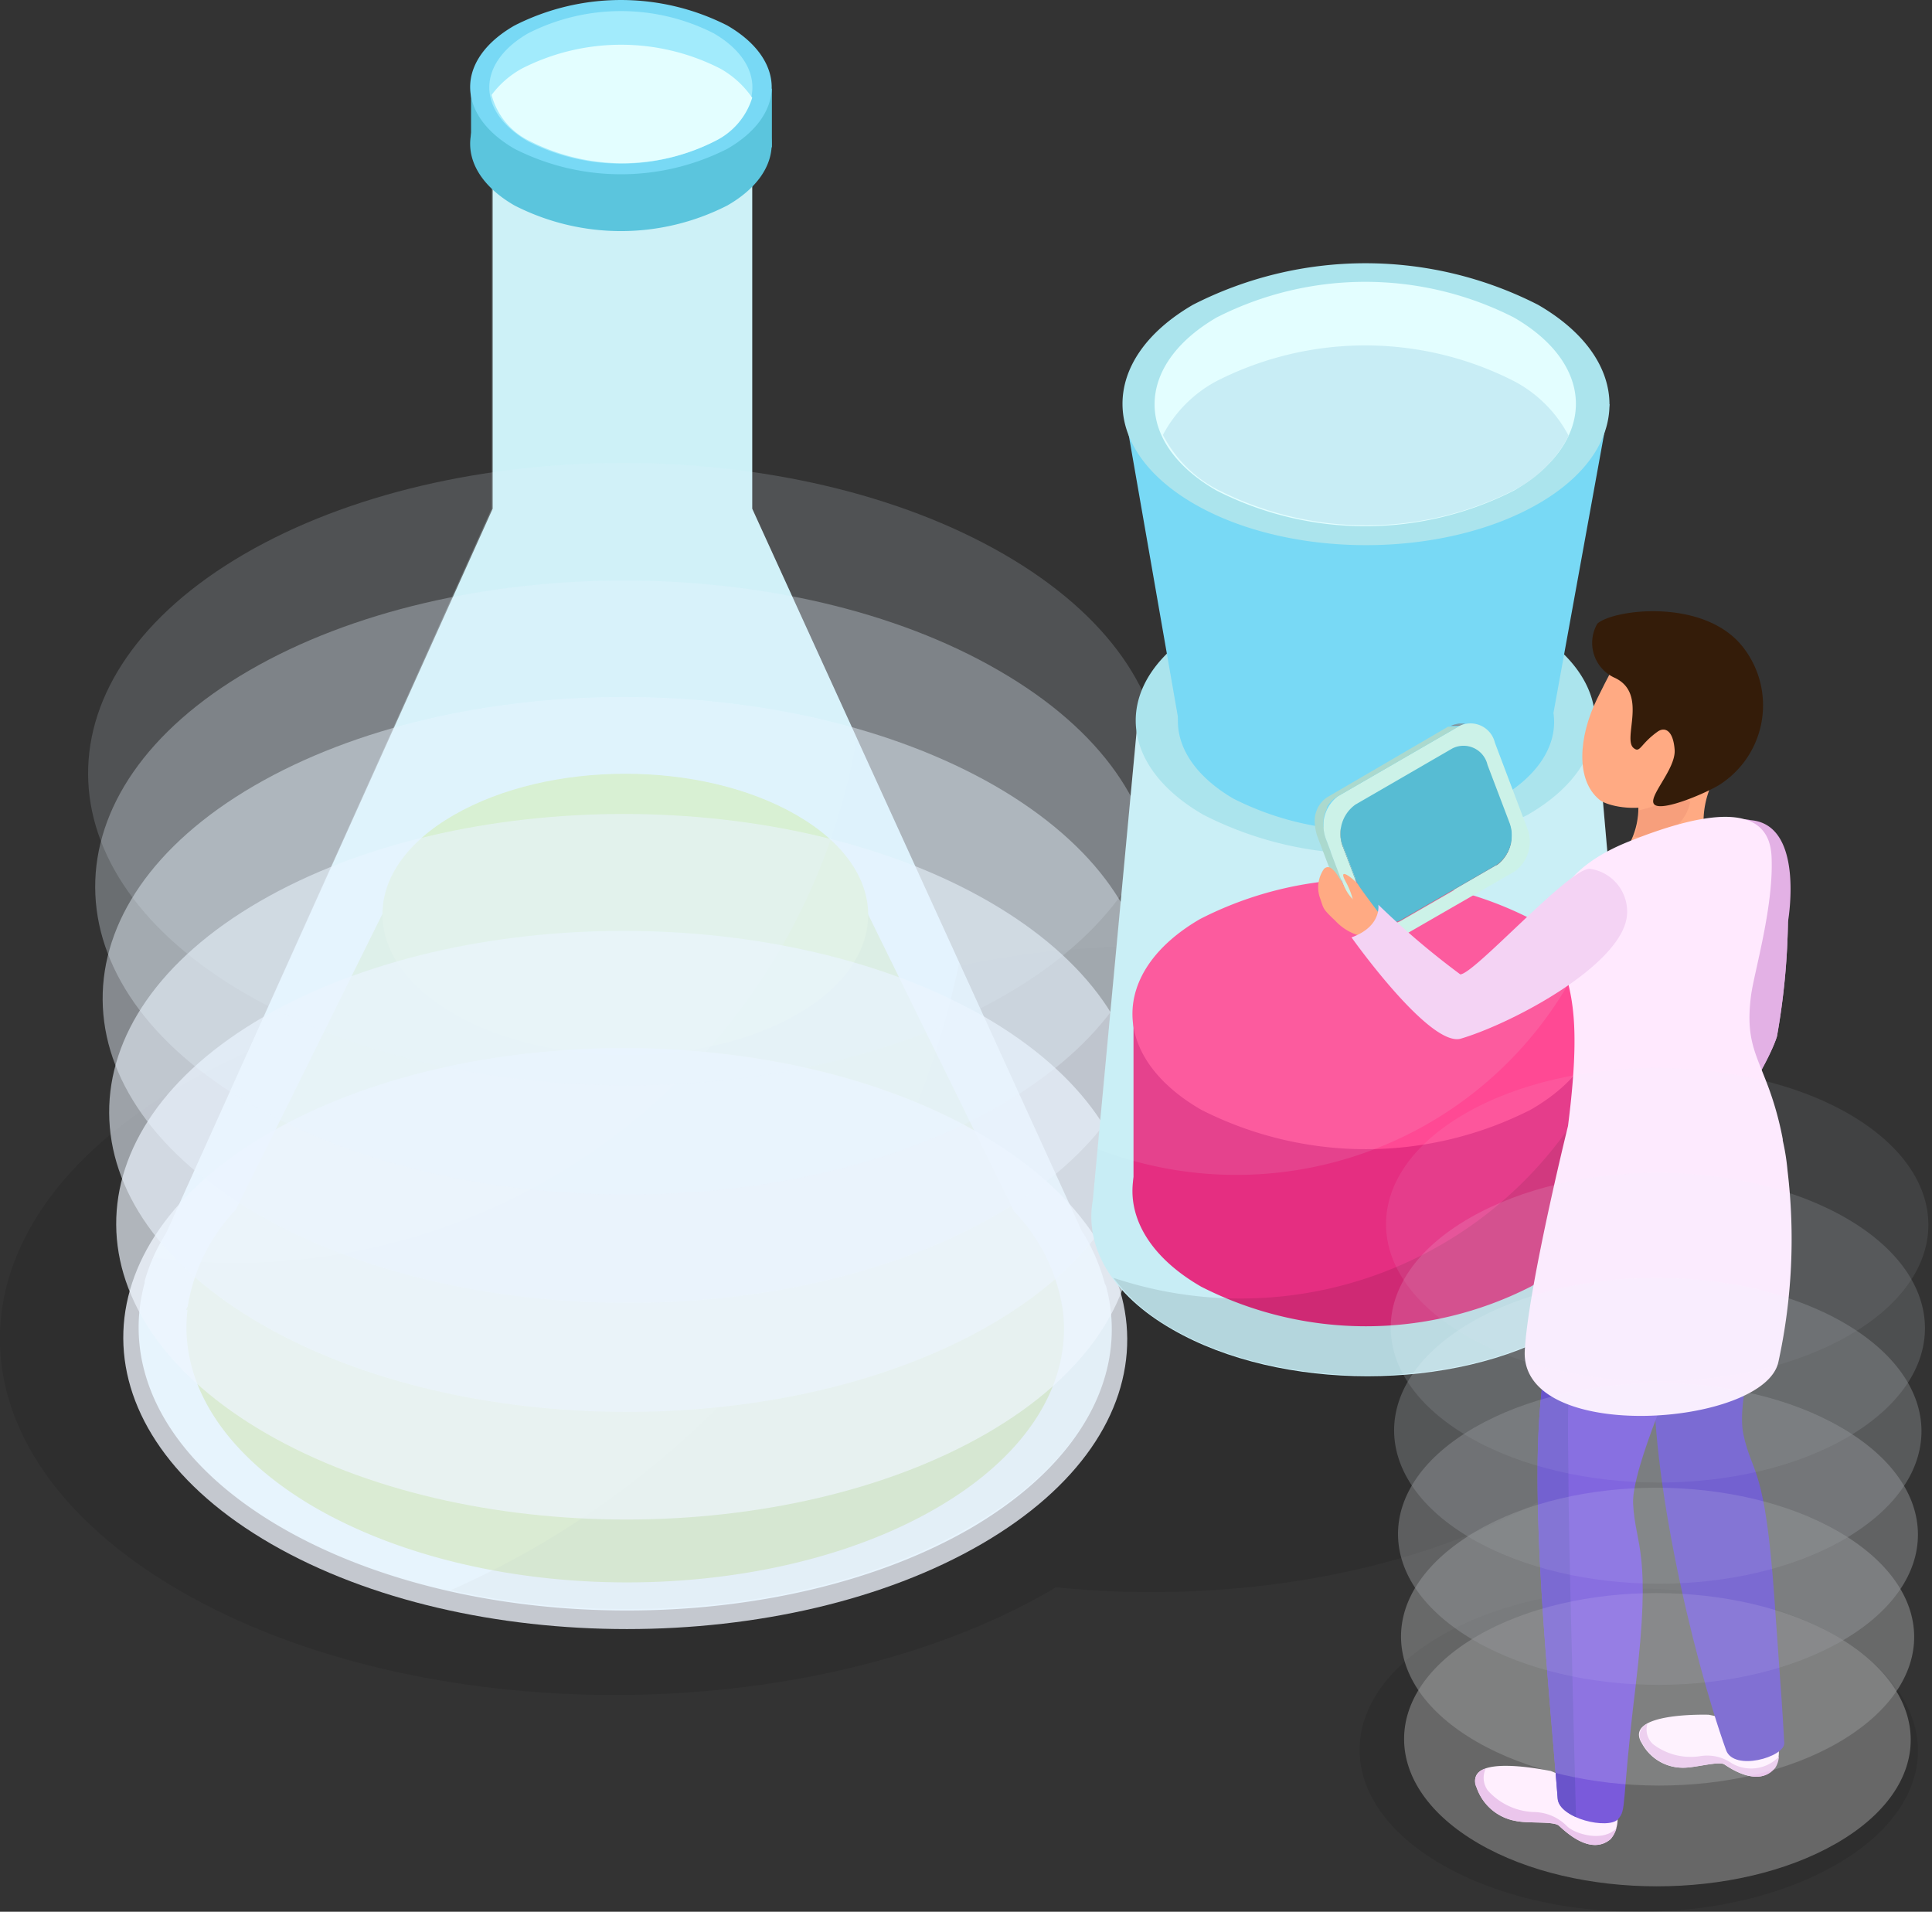 <svg xmlns="http://www.w3.org/2000/svg" xmlns:xlink="http://www.w3.org/1999/xlink" viewBox="0 0 89.33 88.39"><rect x="0" y="0" width="89.33" height="88.39" fill="#333333" stroke="none"/><defs><style>.cls-1{fill:none;}.cls-2,.cls-26,.cls-51{opacity:0.1;}.cls-3{fill:#c8edf5;}.cls-4{fill:#8bc63e;}.cls-5{fill:#aae252;}.cls-10,.cls-26,.cls-6{fill:#e3feff;}.cls-6{opacity:0.2;}.cls-7{fill:#5bc5dd;}.cls-8{fill:#78d9f5;}.cls-9{fill:#a2ebfc;}.cls-11{fill:#f1f7ff;opacity:0.77;}.cls-12{opacity:0.83;}.cls-13{fill:#eff6ff;opacity:0.81;}.cls-14{opacity:0.67;}.cls-15{fill:#ecf5ff;opacity:0.85;}.cls-16{opacity:0.5;}.cls-17{fill:#eaf4ff;opacity:0.89;}.cls-18{opacity:0.33;}.cls-19,.cls-65{fill:#e8f3fe;}.cls-19{opacity:0.92;}.cls-20{opacity:0.17;}.cls-21{fill:#e5f2fe;opacity:0.96;}.cls-22{opacity:0;}.cls-23{fill:#e3f1fe;}.cls-24{fill:#e52e81;}.cls-25{fill:#ff4994;}.cls-27{fill:#abe4ed;}.cls-28{isolation:isolate;}.cls-29{clip-path:url(#clip-path);}.cls-30{fill:#858e94;}.cls-31{fill:#81898f;}.cls-32{fill:#7c848a;}.cls-33{fill:#787f85;}.cls-34{fill:#7b8388;}.cls-35{clip-path:url(#clip-path-2);}.cls-36{clip-path:url(#clip-path-3);}.cls-37{clip-path:url(#clip-path-4);}.cls-38{fill:#357280;}.cls-39{fill:#336e7c;}.cls-40{fill:#899298;}.cls-41{clip-path:url(#clip-path-5);}.cls-42{clip-path:url(#clip-path-6);}.cls-43{fill:#2f6673;}.cls-44{fill:#367584;}.cls-45{fill:#316976;}.cls-46{fill:#57bcd3;}.cls-47{clip-path:url(#clip-path-7);}.cls-48{fill:#316a77;}.cls-49{fill:#ccf2e8;}.cls-50{fill:#abd9ce;}.cls-52{fill:#ffaa83;}.cls-53{fill:#ffe9fe;}.cls-54{fill:#e3b1e5;}.cls-55{fill:#3213b7;}.cls-56{fill:#471bce;}.cls-57{fill:#f79f7c;}.cls-58{fill:#341c09;}.cls-59{fill:#f4d3f4;}.cls-60{fill:#fff;opacity:0.55;}.cls-61{fill:#fafdff;opacity:0.63;}.cls-62{fill:#f6faff;opacity:0.7;}.cls-63{fill:#f1f8ff;opacity:0.78;}.cls-64{fill:#ecf6fe;opacity:0.85;}.cls-65{opacity:0.93;}</style><clipPath id="clip-path"><path class="cls-1" d="M68.75,40a1.7,1.7,0,0,0,.56-2l.47,0a1.7,1.7,0,0,1-.55,2Z"/></clipPath><clipPath id="clip-path-2"><path class="cls-1" d="M67.12,34.46l.47,0a1.23,1.23,0,0,1,1.19.9l-.47,0A1.24,1.24,0,0,0,67.12,34.46Z"/></clipPath><clipPath id="clip-path-3"><path class="cls-1" d="M67.45,33.46l.47,0a1,1,0,0,0-.43.13l-.47,0A1.13,1.13,0,0,1,67.45,33.46Z"/></clipPath><clipPath id="clip-path-4"><path class="cls-1" d="M67.12,34.46l.47,0a1,1,0,0,0-.43.13l-.47,0A1,1,0,0,1,67.12,34.46Z"/></clipPath><clipPath id="clip-path-5"><path class="cls-1" d="M64.26,42.61h0l.27,0h.18a.89.89,0,0,1-.43.13l-.47,0A1,1,0,0,0,64.26,42.61Z"/></clipPath><clipPath id="clip-path-6"><path class="cls-1" d="M64.3,42.71l-.47,0a1.24,1.24,0,0,1-1.19-.91l.47,0A1.23,1.23,0,0,0,64.3,42.71Z"/></clipPath><clipPath id="clip-path-7"><path class="cls-1" d="M62.11,39.18l-.47,0a1.68,1.68,0,0,1,.55-2l.48,0A1.66,1.66,0,0,0,62.11,39.18Z"/></clipPath></defs><title>chemistry-glass</title><g id="Layer_2" data-name="Layer 2"><g id="Layer_1-2" data-name="Layer 1"><path class="cls-2" d="M71.58,48.11c-8.95-5.2-22.88-5.76-33-1.69-10.13-2.21-22-1-30.2,3.77C-2.76,56.63-2.81,67.08,8.29,73.53s29.13,6.45,40.3,0l.22-.14c8,.8,16.48-.58,22.66-4.15C81.57,63.41,81.62,53.94,71.58,48.11Z"/><path class="cls-3" d="M51.14,59.46h0l-.06-.12A8.86,8.86,0,0,0,50,56.88L34.78,23.52V4.39h-12V23.52L7.69,57a8.59,8.59,0,0,0-1,2.22l0,.09h0c-1.09,4,1,8.24,6.35,11.33,8.83,5.1,23.1,5.09,31.87,0C50.12,67.58,52.19,63.41,51.14,59.46Z"/><path class="cls-4" d="M49.14,60.56h0v0A8.41,8.41,0,0,0,46.88,56L40.14,42.28H17.67L10.91,55.92A8.46,8.46,0,0,0,8.68,60.4l-.08.16h.07c-.39,3.28,1.58,6.64,5.93,9.16,8,4.59,20.81,4.59,28.71,0C47.63,67.21,49.56,63.84,49.14,60.56Z"/><path class="cls-5" d="M36.82,37.68c4.41,2.54,4.43,6.66.06,9.2s-11.49,2.54-15.89,0-4.42-6.66,0-9.2S32.42,35.14,36.82,37.68Z"/><path class="cls-2" d="M51.14,59.46h0l-.06-.12A8.86,8.86,0,0,0,50,56.88L44.35,44.52a41,41,0,0,1-23.5,29c8.07,1.8,17.55.82,24-2.94C50.12,67.58,52.19,63.41,51.14,59.46Z"/><path class="cls-6" d="M22.73,23.52,7.69,57a9.68,9.68,0,0,0-.61,1.14,29.51,29.51,0,0,0,3.78.25A29.19,29.19,0,0,0,39.62,34.14L34.78,23.52V7.12c-2.27-3.23-5.17-.64-8.52-2.73H22.73Z"/><path class="cls-7" d="M33.63,3.81c2.73,1.57,2.74,4.12,0,5.69a10.81,10.81,0,0,1-9.84,0c-2.73-1.57-2.74-4.12,0-5.7A10.82,10.82,0,0,1,33.63,3.81Z"/><rect class="cls-7" x="21.78" y="4.1" width="13.91" height="2.71"/><path class="cls-8" d="M33.63,1.18c2.73,1.58,2.74,4.12,0,5.7a10.87,10.87,0,0,1-9.84,0c-2.73-1.58-2.74-4.13,0-5.7A10.85,10.85,0,0,1,33.63,1.18Z"/><path class="cls-9" d="M33,1.54c2.38,1.38,2.39,3.6,0,5a9.47,9.47,0,0,1-8.58,0c-2.39-1.38-2.4-3.61,0-5A9.47,9.47,0,0,1,33,1.54Z"/><path class="cls-10" d="M24.49,6.52a9.47,9.47,0,0,0,8.58,0,3.32,3.32,0,0,0,1.71-2A4.4,4.4,0,0,0,33.3,3.17a10.09,10.09,0,0,0-9.17,0,4.38,4.38,0,0,0-1.4,1.22A3.29,3.29,0,0,0,24.49,6.52Z"/><path class="cls-11" d="M45.27,52.39c9.09,5.25,9.14,13.76.11,19s-23.74,5.24-32.83,0-9.14-13.77-.11-19S36.17,47.14,45.27,52.39Z"/><g class="cls-12"><path class="cls-13" d="M45.5,47c9.21,5.32,9.26,14,.11,19.28s-24.07,5.32-33.29,0-9.27-14-.11-19.28S36.27,41.72,45.5,47Z"/></g><g class="cls-14"><path class="cls-15" d="M45.72,41.68c9.35,5.4,9.4,14.15.12,19.55s-24.4,5.4-33.75,0S2.69,47.08,12,41.68,36.38,36.29,45.72,41.68Z"/></g><g class="cls-16"><path class="cls-17" d="M46,36.33c9.48,5.47,9.53,14.34.12,19.81s-24.73,5.47-34.21,0S2.34,41.8,11.75,36.33,36.48,30.86,46,36.33Z"/></g><g class="cls-18"><path class="cls-19" d="M46.18,31c9.6,5.54,9.65,14.53.12,20.08s-25.06,5.54-34.67,0S2,36.52,11.52,31,36.58,25.43,46.18,31Z"/></g><g class="cls-20"><path class="cls-21" d="M46.41,25.62c9.73,5.62,9.78,14.73.12,20.35s-25.4,5.61-35.13,0-9.77-14.73-.11-20.35S36.68,20,46.41,25.62Z"/></g><g class="cls-22"><path class="cls-23" d="M46.64,20.27c9.85,5.69,9.91,14.92.12,20.61s-25.73,5.69-35.58,0S1.27,26,11.06,20.27,36.78,14.58,46.64,20.27Z"/></g><path class="cls-3" d="M75.67,54.82,73.76,33H52.63l-2.1,22.47c-.39,2.15.83,4.37,3.68,6,5,2.88,13.05,2.88,18,0C75.31,59.63,76.46,57.14,75.67,54.82Z"/><path class="cls-24" d="M70.77,50.67c4.22,2.44,4.24,6.39,0,8.82a16.76,16.76,0,0,1-15.23,0c-4.22-2.43-4.24-6.38-.05-8.82A16.76,16.76,0,0,1,70.77,50.67Z"/><rect class="cls-24" x="52.41" y="46.89" width="21.54" height="8.18"/><path class="cls-25" d="M70.77,42.48c4.22,2.44,4.24,6.39,0,8.83a16.82,16.82,0,0,1-15.23,0c-4.22-2.44-4.24-6.39-.05-8.82A16.79,16.79,0,0,1,70.77,42.48Z"/><path class="cls-2" d="M75,47.2A18.54,18.54,0,0,1,51.48,59.08a8.71,8.71,0,0,0,2.73,2.35c5,2.88,13.05,2.88,18,0,3.1-1.8,4.25-4.29,3.46-6.61Z"/><path class="cls-26" d="M52.63,33,50.74,53.12A17.77,17.77,0,0,0,74.44,40.7L73.76,33Z"/><path class="cls-27" d="M70.64,29c4.14,2.39,4.16,6.27,0,8.67a16.48,16.48,0,0,1-15,0c-4.15-2.39-4.17-6.28-.06-8.67A16.52,16.52,0,0,1,70.64,29Z"/><path class="cls-8" d="M69.3,29.81c3.4,2,3.42,5.14,0,7.11a13.56,13.56,0,0,1-12.28,0c-3.4-2-3.42-5.15,0-7.11A13.5,13.5,0,0,1,69.3,29.81Z"/><polygon class="cls-8" points="51.94 18.69 54.5 33.36 71.83 32.95 74.42 18.69 51.94 18.69"/><path class="cls-27" d="M71.11,14.09c4.4,2.54,4.42,6.67,0,9.21s-11.49,2.54-15.89,0-4.43-6.67-.06-9.21A17.53,17.53,0,0,1,71.11,14.09Z"/><path class="cls-10" d="M70,14.68c3.81,2.2,3.83,5.76,0,8a15.15,15.15,0,0,1-13.75,0c-3.81-2.19-3.83-5.76,0-8A15.15,15.15,0,0,1,70,14.68Z"/><path class="cls-3" d="M56.3,22.64a15.15,15.15,0,0,0,13.75,0,5.85,5.85,0,0,0,2.48-2.49A6,6,0,0,0,70,17.62a15.15,15.15,0,0,0-13.75,0,6,6,0,0,0-2.48,2.49A5.89,5.89,0,0,0,56.3,22.64Z"/><g class="cls-28"><g class="cls-29"><g class="cls-28"><path class="cls-30" d="M69.23,40l-.48,0a1.21,1.21,0,0,0,.48-.52l.48,0a1.34,1.34,0,0,1-.48.52Z"/><path class="cls-31" d="M69.71,39.47l-.48,0a1.64,1.64,0,0,0,.17-.5l.48,0a2,2,0,0,1-.17.51Z"/><path class="cls-32" d="M69.88,39l-.48,0a1.86,1.86,0,0,0,0-.47l.47,0a2.33,2.33,0,0,1,0,.46Z"/><path class="cls-33" d="M69.9,38.5l-.47,0a1.69,1.69,0,0,0-.12-.54l.47,0a1.69,1.69,0,0,1,.12.54Z"/></g></g></g><polygon class="cls-34" points="69.78 37.96 69.31 37.99 68.31 35.36 68.78 35.33 69.78 37.96"/><g class="cls-28"><g class="cls-35"><g class="cls-28"><path class="cls-33" d="M68.78,35.33l-.47,0a1.24,1.24,0,0,0-1.19-.9l.47,0a1.23,1.23,0,0,1,1.19.9Z"/></g></g></g><g class="cls-28"><g class="cls-36"><g class="cls-28"><path class="cls-30" d="M67.49,33.56l-.47,0,.13-.06.47,0-.13.06Z"/><path class="cls-31" d="M67.62,33.5l-.47,0a1.09,1.09,0,0,1,.3-.07l.47,0a1.09,1.09,0,0,0-.3.07Z"/></g></g></g><g class="cls-28"><g class="cls-37"><g class="cls-28"><path class="cls-38" d="M67.16,34.56l-.47,0,.13-.06.47,0-.13.07Z"/><path class="cls-39" d="M67.29,34.49l-.47,0a.82.82,0,0,1,.3-.07l.47,0a1.07,1.07,0,0,0-.3.06Z"/></g></g></g><polygon class="cls-40" points="64.73 42.58 64.26 42.61 68.75 40.02 69.23 39.98 64.73 42.58"/><g class="cls-28"><g class="cls-41"><g class="cls-28"><path class="cls-31" d="M64.3,42.71l-.47,0a1,1,0,0,0,.29-.07l.48,0a.8.8,0,0,1-.3.06Z"/><path class="cls-30" d="M64.6,42.65l-.48,0,.14-.07.47,0-.13.07Z"/></g></g></g><g class="cls-28"><g class="cls-42"><g class="cls-28"><path class="cls-43" d="M64.3,42.71l-.47,0a1.24,1.24,0,0,1-1.19-.91l.47,0a1.23,1.23,0,0,0,1.19.9Z"/></g></g></g><polygon class="cls-44" points="62.67 37.16 62.19 37.19 66.69 34.59 67.17 34.56 62.67 37.16"/><polygon class="cls-45" points="63.11 41.81 62.63 41.84 61.64 39.22 62.11 39.18 63.11 41.81"/><path class="cls-46" d="M67.16,34.56a1.14,1.14,0,0,1,1.62.77l1,2.63a1.7,1.7,0,0,1-.55,2l-4.5,2.59a1.15,1.15,0,0,1-1.62-.77l-1-2.63a1.66,1.66,0,0,1,.56-2Z"/><g class="cls-28"><g class="cls-47"><g class="cls-28"><path class="cls-43" d="M62.11,39.18l-.47,0a1.81,1.81,0,0,1-.12-.55l.47,0a1.69,1.69,0,0,0,.12.54Z"/><path class="cls-48" d="M62,38.64l-.47,0a2.47,2.47,0,0,1,0-.47l.47,0a2.43,2.43,0,0,0,0,.47Z"/><path class="cls-39" d="M62,38.17l-.47,0a1.68,1.68,0,0,1,.17-.49l.47,0a2,2,0,0,0-.17.49Z"/><path class="cls-38" d="M62.18,37.68l-.47,0a1.34,1.34,0,0,1,.48-.52l.48,0a1.23,1.23,0,0,0-.49.52Z"/></g></g></g><path class="cls-49" d="M67.49,33.56a1.16,1.16,0,0,1,1.63.78l1.49,3.94a1.7,1.7,0,0,1-.56,2l-5.62,3.24a1.14,1.14,0,0,1-1.62-.77l-1.49-3.94a1.69,1.69,0,0,1,.55-2ZM69.78,38l-1-2.63a1.14,1.14,0,0,0-1.62-.77l-4.49,2.6a1.66,1.66,0,0,0-.56,2l1,2.63a1.15,1.15,0,0,0,1.62.77L69.23,40a1.7,1.7,0,0,0,.55-2Z"/><path class="cls-50" d="M62.81,42.78l-1.49-3.94a1.87,1.87,0,0,1-.12-.52v0a1.85,1.85,0,0,1,0-.41s0-.06,0-.08a1.63,1.63,0,0,1,.15-.44.43.43,0,0,1,0-.07,1.43,1.43,0,0,1,.14-.2l.06-.07a1.16,1.16,0,0,1,.25-.2l5.62-3.25-.47,0L61.4,36.84a1.16,1.16,0,0,0-.25.2l-.06.07a1.43,1.43,0,0,0-.14.2l0,0s0,0,0,0a1.63,1.63,0,0,0-.15.44s0,0,0,0v0a1.85,1.85,0,0,0,0,.41h0a.08.08,0,0,1,0,0,2.21,2.21,0,0,0,.11.51l1.5,3.94a1.25,1.25,0,0,0,1.19.91l.47,0A1.26,1.26,0,0,1,62.81,42.78Z"/><g class="cls-51"><path d="M84.9,75.64c5,2.92,5.08,7.65,0,10.57s-13.18,2.91-18.23,0-5.08-7.65-.06-10.57S79.85,72.72,84.9,75.64Z"/></g><path class="cls-52" d="M78.25,54S77,56,75.78,55.74s-1.4-.51-.88-.84,1.91-1.28,1.65-1.37-.85,0-.79-.21,1.81-.59,1.81-.59l1.22.59Z"/><path class="cls-53" d="M79,79.28c-.08,0-4-.12-3.08,1.33a2.14,2.14,0,0,0,1.91,1.12c.58,0,1.64-.32,1.9-.15s1.57,1.08,2.33.16a1.46,1.46,0,0,0,.15-1.06A7.86,7.86,0,0,0,79,79.28Z"/><path class="cls-54" d="M75.94,80.61a2.14,2.14,0,0,0,1.91,1.12c.58,0,1.64-.32,1.9-.15s1.57,1.08,2.33.16a1.06,1.06,0,0,0,.17-.52,1.78,1.78,0,0,1-2.17.31,2,2,0,0,0-1.5-.33,2.86,2.86,0,0,1-2.15-.56.92.92,0,0,1-.26-.94A.59.59,0,0,0,75.94,80.61Z"/><path class="cls-55" d="M79.5,47S84.18,53,81.81,60c-.51,1.51-1.53,4.74-1.2,6.32.41,1.91,1,1.37,1.44,7.67.39,5.56.32,4.35.45,6.61,0,.64-2.33,1.31-2.69.32-1.56-4.36-3.72-13.5-3.28-18.53s.72-9.75.72-9.75S78,48.48,79.5,47Z"/><path class="cls-53" d="M71.7,81.88c-.08,0-4.08-.89-3.42.78a2.33,2.33,0,0,0,1.8,1.53c.59.13,1.75,0,2,.22s1.45,1.42,2.39.62A1.48,1.48,0,0,0,74.79,84,8.51,8.51,0,0,0,71.7,81.88Z"/><path class="cls-54" d="M68.28,82.66a2.33,2.33,0,0,0,1.8,1.53c.59.13,1.75,0,2,.22s1.45,1.42,2.39.62a1.22,1.22,0,0,0,.27-.5c-.67.69-2,.22-2.3-.11a2.18,2.18,0,0,0-1.5-.64,3,3,0,0,1-2.15-1,1,1,0,0,1-.1-1A.59.59,0,0,0,68.28,82.66Z"/><path class="cls-56" d="M79.83,52.81s2.66,2.82-2.1,10c0,0-2.3,5.08-2.22,6.71.1,2,.88,2.13.11,8.49-.67,5.53-.39,5.65-.82,6.11s-2.7,0-2.78-1c-.42-5.41-1.27-13.36-.78-18.39.56-5.78,1-10.53,1-10.53S78.09,53.93,79.83,52.81Z"/><path class="cls-55" d="M71.24,64.73c-.49,5,.36,13,.78,18.39,0,.39.39.69.85.89-.05-1.87-.34-12.89-.35-15.46,0-2.82-.32-8.07,1.55-9.61a10.06,10.06,0,0,0,2.7-4.3l-.31-.87c-2.09.33-4.25.43-4.25.43S71.8,59,71.24,64.73Z"/><path class="cls-54" d="M79.06,40.24s-.24-2.19,1.87-2.22,1.74,4.62,1.74,4.62a32.79,32.79,0,0,1-.51,5.29c-.54,1.67-3.5,6-3.5,6A2.65,2.65,0,0,1,77,52.66S79.29,48.59,79.5,47,79,40.61,79.06,40.24Z"/><path class="cls-54" d="M78.66,53.91s3-4.31,3.5-6a32.79,32.79,0,0,0,.51-5.29s.8-4.5-1.73-4.7a1.27,1.27,0,0,0-1.44.68c1.63.1,1.79,1.18,1.64,3.6-.17,2.63.18,3.38,0,5.62s-2.52,4.43-2.89,5c-.24.35-.81-.07-1.17-.41l-.15.27A2.65,2.65,0,0,0,78.66,53.91Z"/><path class="cls-52" d="M75.57,36.22a3.56,3.56,0,0,1-.26,2.85c-.44.61,4,1.57,3.54-.23a4.22,4.22,0,0,1,1.34-4Z"/><path class="cls-57" d="M75.76,37.47a7.6,7.6,0,0,0,1.72-.62l.07,0L78,37l.15.06s-.23,1.84-2.58,1.63A3.87,3.87,0,0,0,75.76,37.47Z"/><path class="cls-52" d="M75.53,29.18s-.72,1.17-1.69,3.14c-.85,1.74-1,3.75.12,4.66.51.43,4.19,1.29,5.85-3C80.87,31.28,79,27.7,75.53,29.18Z"/><path class="cls-58" d="M73.86,28.83a1.77,1.77,0,0,0,.76,2.49c1.62.71.37,2.85.92,3.27.3.24.29-.18,1.1-.76.32-.23.72-.09.79.83s-1.32,2.24-.92,2.55,2.43-.57,3-.93a4.36,4.36,0,0,0,1-6.46C78.69,27.66,74.62,28.17,73.86,28.83Z"/><path class="cls-53" d="M82.65,54.12a10.26,10.26,0,0,0-.22-1.39s0,0,0-.06a14.88,14.88,0,0,0-.63-2.31h0c-.59-1.62-1.1-2.26-.84-4.31.13-1.05,1.07-4.16.95-6.47s-2.61-2.28-6.63-.66S71.83,43,71.83,43c.5,2.47,1.46,2.87.67,9.06-.08.32-1.85,7.54-2,10.4-.2,4.34,11.11,3.5,11.73.5A26.63,26.63,0,0,0,82.65,54.12Z"/><path class="cls-52" d="M62.73,43.22a2.45,2.45,0,0,1-1-.66c-.61-.57-.52-.55-.7-1.05a1.49,1.49,0,0,1,.19-1.34c.25-.22.51,0,1,.95s1.5,1,1.65,1.14S63,43.32,62.73,43.22Z"/><path class="cls-52" d="M62.69,42.25c-.13,0,.06-.52-.48-1.51-.41-.76.5,0,.6.18s1,1.37,1,1.37A2.72,2.72,0,0,1,62.69,42.25Z"/><path class="cls-59" d="M75.23,42.29a2,2,0,0,0-1.71-2.12c-.93-.08-5.34,4.86-6,4.88a37.25,37.25,0,0,1-3.79-3.22s.17,1-1.24,1.51c0,0,3.62,5.11,5.06,4.68C70,47.29,75.06,44.57,75.23,42.29Z"/><g class="cls-16"><path class="cls-60" d="M84.9,75.64c4.58,2.65,4.61,6.94,0,9.59s-12,2.64-16.54,0-4.61-6.94-.06-9.59S80.31,73,84.9,75.64Z"/><g class="cls-12"><path class="cls-61" d="M85,70.81c4.65,2.69,4.68,7,.06,9.72s-12.13,2.68-16.78,0-4.67-7-.05-9.72S80.37,68.13,85,70.81Z"/></g><g class="cls-14"><path class="cls-62" d="M85.13,66c4.71,2.72,4.74,7.14.05,9.86s-12.29,2.72-17,0-4.73-7.14,0-9.86S80.42,63.26,85.13,66Z"/></g><g class="cls-16"><path class="cls-63" d="M85.24,61.15c4.78,2.76,4.81,7.23.06,10s-12.46,2.76-17.24,0-4.8-7.23-.06-10S80.47,58.4,85.24,61.15Z"/></g><g class="cls-18"><path class="cls-64" d="M85.36,56.32c4.84,2.8,4.86,7.33.06,10.13s-12.64,2.79-17.48,0-4.86-7.33,0-10.13S80.52,53.53,85.36,56.32Z"/></g><g class="cls-20"><path class="cls-65" d="M85.48,51.5c4.9,2.83,4.92,7.42,0,10.25s-12.8,2.83-17.7,0-4.93-7.42-.06-10.25S80.57,48.67,85.48,51.5Z"/></g><g class="cls-22"><path class="cls-23" d="M85.59,46.67c5,2.87,5,7.52.06,10.39s-13,2.87-17.94,0-5-7.52-.06-10.39S80.62,43.8,85.59,46.67Z"/></g></g></g></g></svg>